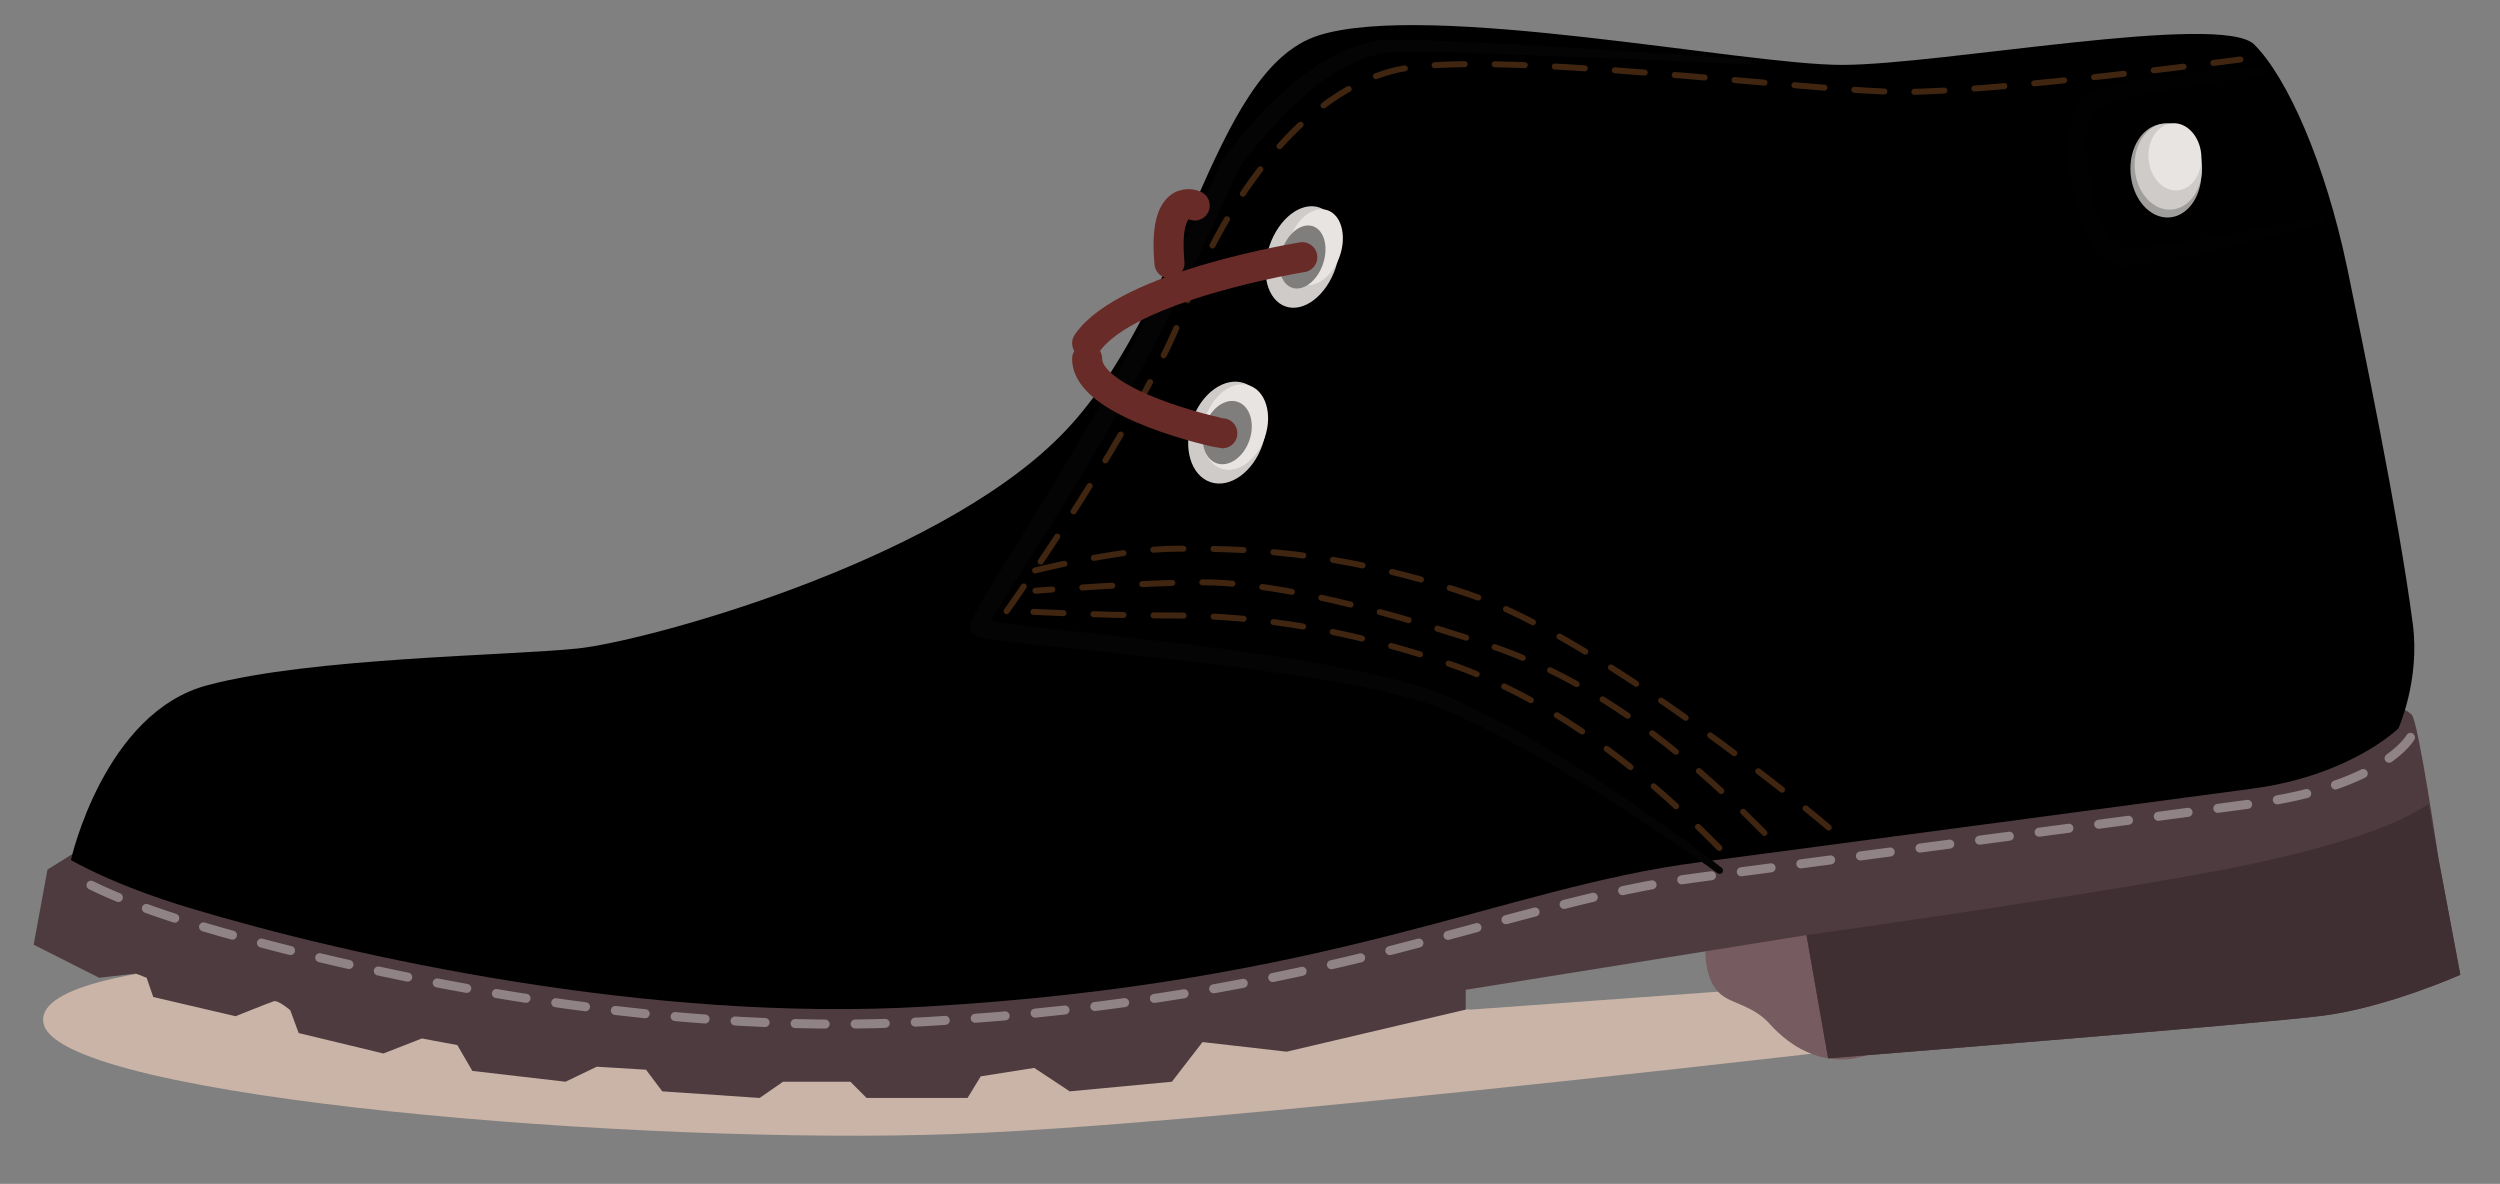 <?xml version="1.0" encoding="utf-8"?>
<svg version="1.1" id="sapato" xmlns="http://www.w3.org/2000/svg" xmlns:xlink="http://www.w3.org/1999/xlink" x="0px" y="0px"
	 viewBox="0 0 416 197" style="enable-background:new 0 0 416 197;" xml:space="preserve">
<rect x="0" y="0" width="416" height="197" fill="#808080" stroke="none"/>
<style type="text/css">
	.st0{fill:#C9B4A7;}
	.st1{fill:#765B60;}
	.st2{fill:#4E3B3F;}
	.st3{fill:#3F2F33;}
	.st5{fill:#9F9E9C;}
	
		.st6{opacity:0.37;fill:none;stroke:#FFFFFF;stroke-width:1.5;stroke-linecap:round;stroke-linejoin:round;stroke-miterlimit:10;stroke-dasharray:5,5;}
	.st7{opacity:0.73;}
	.st8{fill:#010101;}
	.st9{fill:#040404;}
	.st10{fill:#CECBC9;}
	.st11{fill:#E8E4E2;}
	.st12{fill:#7F7E7C;}
	
		.st13{opacity:0.44;fill:none;stroke:#915525;stroke-linecap:round;stroke-linejoin:round;stroke-miterlimit:10;stroke-dasharray:5,5;}
	.st14{fill:none;stroke:#682B27;stroke-width:5;stroke-linecap:round;stroke-linejoin:round;stroke-miterlimit:10;}
</style>
<path class="st0" d="M74.1,158.7c0,0-70.2-0.5-66.8,11.8c3.4,12.3,99.7,20.1,151.5,18.2c51.8-1.8,203.1-20.5,203.1-20.5l-2.7-8.5
	L244.7,168L74.1,158.7z"/>
<path class="st1" d="M310.5,175.6c0,0-8.1,3.5-16-5.2c-2.6-2.9-5.8-3.3-7.7-4.6c-4-2.7-3.2-9.9-2.4-14.6l5.8-0.4l18.5-1.8l7,10.3"/>
<path class="st2" d="M11.9,142.2l-4,2.5l-2.3,12.5l10.9,5.5l6.1-0.7l1.8,0.7l1.1,3.2l13.7,3.2c0,0,5.7-2.3,6.4-2.5
	c0.7-0.2,2.7,1.5,2.7,1.5l1.4,3.8l14.1,3.4l6.4-2.5l5.9,1.1l2.5,4.3l15.5,1.8l5.2-2.5l8.2,0.5l2.7,3.6l16.2,1.1l3.9-2.7h11.2
	l2.7,2.7h16.8l2.2-3.6l8.9-1.4l5.9,3.9L195,180l5.1-6.6l14,1.6l29.8-7v-3.3l56.7-9.1l3.6,20.5c0,0,71.7-5.7,82.4-7.1
	c10.7-1.4,22.8-6.8,22.8-6.8l-3.6-19.1c0,0-3.4-23.2-4.5-24.2c-1.1-1-3.2-1.7-3.2-1.7"/>
<path class="st3" d="M300.6,155.6l3.6,20.5c0,0,71.7-5.7,82.4-7.1c10.7-1.4,22.8-6.8,22.8-6.8l-3.6-19.1l-1.7-9.3
	c-3.8,2.4-9.4,5.4-26.9,9.4C359.8,147.3,300.6,155.6,300.6,155.6z"/>
<path id="fundo-sapato" class="st4" d="M375.1,7.4c5.5,5.5,11.8,19.6,15.5,37.3c2.4,11.8,8.5,40.9,10.9,59.2
	c1.2,9.3-2.4,17.3-2.4,17.3s-7.9,7.8-24.1,10c-21.5,2.9-60,8-92.4,12.3c-32.5,4.2-61,20.1-128.7,24c-45.7,2.7-95.4-8.3-122.3-16.4
	c-13-3.9-19.8-8-19.8-8s5.5-24.6,22.8-29.1c17.3-4.6,50.4-4.9,61.6-6.1c11.2-1.2,59-14.1,80.1-35.2s24.9-61,43.1-66.8
	s70.7,4.9,87.1,4.9S369.6,2,375.1,7.4z"/>
<ellipse transform="matrix(0.997 -7.778953e-02 7.778953e-02 0.997 -1.114 28.124)" class="st5" cx="360.4" cy="28.4" rx="5.9" ry="7.8"/>
<path class="st6" d="M401.1,122.7c0,0-4.5,8.1-26,11s-60,8-92.4,12.3c-32.5,4.2-61,20.1-128.7,24c-45.7,2.7-95.4-8.3-122.3-16.4
	c-13-3.9-19.8-8-19.8-8"/>
<g class="st7">
	<path class="st8" d="M386.6,37c0,0-1.4,0.4-3.8,1.1c-2.4,0.6-5.9,1.6-10.1,2.6c-2.1,0.5-4.4,1-6.8,1.5c-2.4,0.5-5,1-7.7,1.5
		c-1.4,0.2-2.7,0.4-4.2,0.5l-0.6,0l-0.1,0l-0.1,0l0,0c0.1,0-0.1,0-0.1,0l-0.3,0c-0.7-0.1-1.1-0.2-1.6-0.5c-0.9-0.5-1.5-1.1-2.1-1.7
		c-1.1-1.3-1.7-2.7-2.3-4.1c-0.6-1.4-1-2.8-1.4-4.3c-0.7-2.9-1.1-5.9-1.2-8.8c0-1.5,0.1-3,0.4-4.5c0.2-0.8,0.4-1.5,0.7-2.3
		c0.2-0.4,0.4-0.8,0.7-1.2c0.1-0.1,0.1-0.1,0.3-0.3l0.2-0.2c0.2-0.2,0.4-0.3,0.6-0.4c1.4-0.9,2.7-1.3,4-1.6c1.3-0.4,2.6-0.6,3.8-0.9
		c2.5-0.5,4.8-0.8,7-1c4.3-0.5,7.9-0.6,10.5-0.8c2.5-0.1,4-0.1,4-0.1c0.3,0,0.6,0.2,0.6,0.6c0,0.3-0.2,0.5-0.5,0.6
		c0,0-1.4,0.2-3.9,0.5c-2.5,0.3-6.1,0.8-10.3,1.5c-2.1,0.3-4.4,0.8-6.8,1.3c-1.2,0.3-2.4,0.6-3.6,0.9c-1.2,0.4-2.4,0.8-3.3,1.4
		l-0.2,0.2l-0.2,0.2c0.1,0,0,0,0,0.1c-0.1,0.1-0.2,0.3-0.3,0.6c-0.2,0.5-0.4,1-0.5,1.6c-0.2,1.2-0.3,2.6-0.2,3.9
		c0.1,2.7,0.5,5.5,1.1,8.2c0.3,1.3,0.7,2.7,1.2,3.9c0.5,1.2,1.1,2.4,1.8,3.3c0.4,0.4,0.8,0.8,1.1,1c0.2,0.1,0.4,0.1,0.4,0.2l0.3,0
		c0,0-0.1,0,0,0l0,0l0.1,0l0.1,0l0.5,0c1.3-0.1,2.6-0.2,3.9-0.4c5.3-0.8,10.2-1.7,14.5-2.4c8.5-1.5,14.2-2.6,14.2-2.6
		c0.3-0.1,0.6,0.1,0.7,0.5C387.1,36.6,386.9,36.9,386.6,37L386.6,37z"/>
</g>
<g>
	<path class="st9" d="M291.7,10.7l-23.6-1l-23.6-0.9c-3.9-0.1-7.9-0.2-11.8-0.2c-0.4,0-1,0-1.4,0.1l-1.3,0.2
		c-0.9,0.2-1.8,0.4-2.7,0.7c-1.8,0.6-3.4,1.5-5.1,2.5c-3.2,2-6.1,4.5-8.8,7.3c-1.3,1.4-2.6,2.8-3.9,4.3c-1.2,1.5-2.4,3-3.5,4.6
		l0.1-0.2c-3.7,8.4-7.6,16.7-11.8,24.9c-4.1,8.2-8.5,16.3-13.2,24.2c-2.3,4-4.8,7.8-7.2,11.7c-2.4,3.9-4.9,7.7-7.3,11.6
		c-0.6,1-1.2,1.9-1.7,2.9c-0.1,0.2-0.2,0.5-0.3,0.7c0,0.1-0.1,0.2-0.1,0.2c0,0,0,0,0,0c0-0.1,0,0,0-0.2c0-0.1,0-0.1-0.1-0.3
		c-0.1-0.2-0.3-0.4-0.4-0.6c0,0,0,0,0,0c0,0-0.1-0.1-0.1-0.1c-0.1-0.1,0,0,0,0l0.1,0l0.3,0.1c0.2,0.1,0.5,0.1,0.8,0.2
		c2.2,0.4,4.5,0.6,6.7,0.9l13.6,1.5c9.1,1,18.2,2.1,27.3,3.5c4.5,0.7,9.1,1.5,13.6,2.4c4.5,1,9,2,13.4,3.7c4.3,1.8,8.4,3.9,12.5,6.1
		c4,2.2,7.9,4.7,11.8,7.1c3.9,2.5,7.7,5,11.4,7.7c3.8,2.6,7.5,5.3,11.1,8.1c0.2,0.2,0.3,0.5,0.1,0.8c-0.2,0.2-0.5,0.3-0.8,0.1l0,0
		c-3.7-2.7-7.5-5.2-11.3-7.8c-3.8-2.5-7.6-5-11.5-7.4c-3.9-2.4-7.8-4.7-11.9-6.8c-4-2.1-8.1-4.2-12.3-5.8c-4.2-1.5-8.6-2.5-13.1-3.4
		c-4.5-0.9-9-1.6-13.5-2.2c-9-1.3-18.1-2.3-27.2-3.3l-13.7-1.4c-2.3-0.3-4.6-0.5-6.9-0.9c-0.3-0.1-0.6-0.1-0.9-0.2l-0.5-0.1
		l-0.3-0.1c-0.1,0-0.2-0.1-0.4-0.2c-0.1,0-0.2-0.1-0.2-0.1l-0.1,0c-0.2-0.1-0.4-0.4-0.5-0.6c-0.1-0.3-0.1-0.3-0.1-0.4
		c0-0.3,0-0.3,0-0.5c0-0.1,0-0.2,0.1-0.2c0.1-0.3,0.1-0.4,0.2-0.6c0.1-0.3,0.3-0.6,0.4-0.9c0.6-1.1,1.2-2.1,1.7-3.1
		c2.4-3.9,4.8-7.8,7.2-11.7c2.4-3.9,4.8-7.8,7.1-11.7c4.7-7.8,9.1-15.8,13.2-24c4.1-8.1,8.1-16.4,11.8-24.7l0,0
		c0-0.1,0.1-0.1,0.1-0.2c1.2-1.7,2.4-3.2,3.7-4.8c1.3-1.5,2.6-3,4-4.4c2.8-2.8,5.9-5.5,9.4-7.6c1.8-1,3.6-2,5.6-2.6
		c1-0.3,2-0.6,3-0.8c0.5-0.1,1.1-0.1,1.6-0.2c0.5,0,0.9,0,1.5,0c4,0,7.9,0.2,11.8,0.4c7.9,0.3,15.7,0.8,23.6,1.3
		c7.9,0.5,15.7,1,23.6,1.6c0.3,0,0.5,0.3,0.5,0.6C292.3,10.5,292,10.7,291.7,10.7z"/>
</g>
<ellipse transform="matrix(0.322 -0.947 0.947 0.322 106.428 234.196)" class="st10" cx="216.7" cy="42.8" rx="8.7" ry="5.8"/>
<ellipse transform="matrix(0.322 -0.947 0.947 0.322 109.322 235.073)" class="st11" cx="218.8" cy="41.2" rx="6.5" ry="4.4"/>
<ellipse transform="matrix(0.322 -0.947 0.947 0.322 106.428 234.196)" class="st12" cx="216.7" cy="42.8" rx="5.4" ry="3.6"/>
<ellipse transform="matrix(0.322 -0.947 0.947 0.322 70.184 242.146)" class="st10" cx="204.2" cy="72.1" rx="8.7" ry="6.2"/>
<ellipse transform="matrix(0.322 -0.947 0.947 0.322 72.051 242.78)" class="st11" cx="205.5" cy="71.1" rx="7.3" ry="5.2"/>
<ellipse transform="matrix(0.322 -0.947 0.947 0.322 70.183 242.145)" class="st12" cx="204.2" cy="72.1" rx="5.4" ry="3.9"/>
<ellipse transform="matrix(0.997 -7.778784e-02 7.778784e-02 0.997 -1.065 28.149)" class="st10" cx="360.8" cy="27.7" rx="5.6" ry="7.2"/>
<ellipse transform="matrix(0.997 -7.778528e-02 7.778528e-02 0.997 -0.935 28.227)" class="st11" cx="361.9" cy="26.1" rx="4.4" ry="5.6"/>
<path class="st13" d="M304.3,137.7c-0.7-0.7-37.6-31.4-60.1-38.9c-22.5-7.5-38.5-7.5-48.3-7.5c-9.8,0-24.8,3.9-24.8,3.9"/>
<path class="st13" d="M293.6,138.6c-6.1-6.1-23.2-23.7-45.7-31.2c-22.5-7.5-37.9-10.5-47.7-10.5c-9.8,0-27.9,1.4-27.9,1.4"/>
<path class="st13" d="M286.1,141.1c-6.1-6.1-23.1-23.4-45.7-30.9c-22.5-7.5-38-7.8-47.8-7.8c-9.8,0-22.9-0.7-22.9-0.7"/>
<path class="st13" d="M167.5,101.7c0,0,22.3-31.3,29.6-50.4c7.3-19.1,19.8-35.6,34.6-39.5c14.8-3.9,69.3,3.5,85,3.5
	c15.7,0,56.1-5.4,56.1-5.4"/>
<path class="st14" d="M180.9,57.1c6.6-9.6,35.8-14.3,35.8-14.3"/>
<path class="st14" d="M203.4,72.1c-0.5,0-22.5-4.8-22.5-12.4"/>
<path class="st14" d="M198.8,34.2c-0.8-0.4-5.2-1.5-4.2,9.6"/>
</svg>
